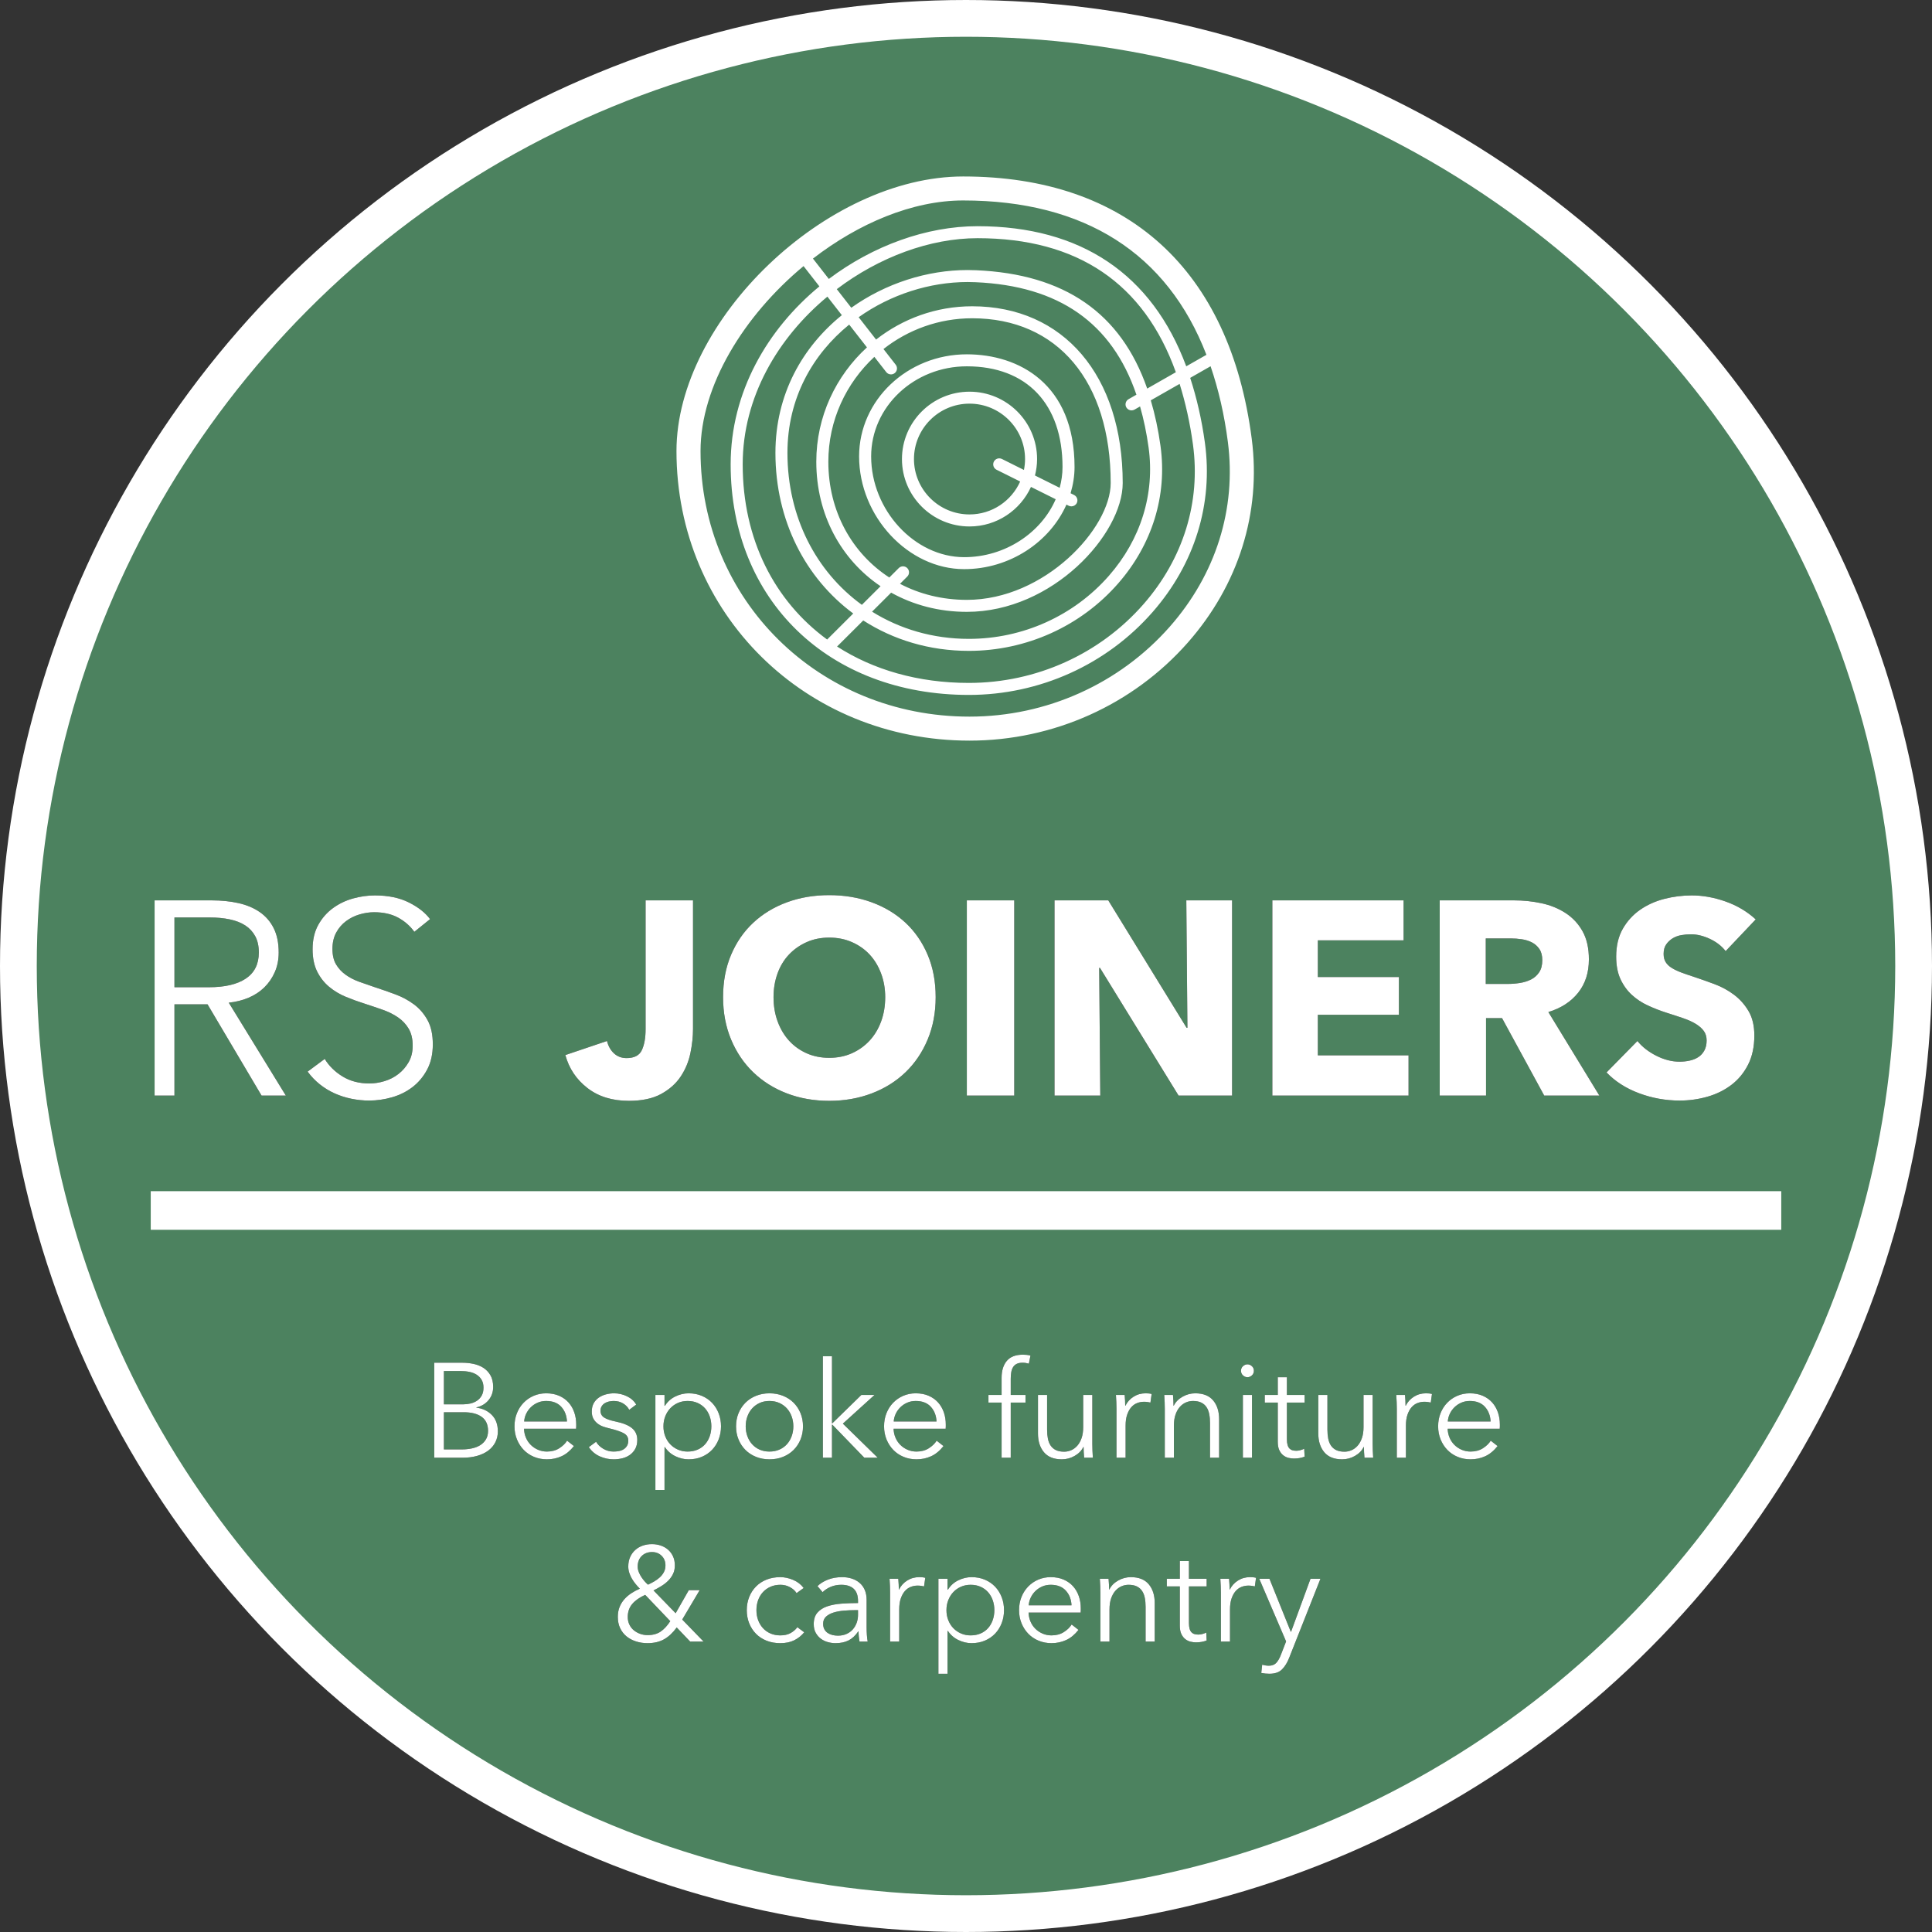 <?xml version="1.0" encoding="UTF-8"?>
<svg width="1051px" height="1051px" viewBox="0 0 1051 1051" version="1.1" xmlns="http://www.w3.org/2000/svg" xmlns:xlink="http://www.w3.org/1999/xlink">
    <rect x="0" y="0" width="1051" height="1051" fill="#333333" stroke="none"/>
    <title>logo-stack</title>
    <defs>
        <path d="M241.556,783 C244.525,783 247.202,782.659 249.587,781.978 C251.971,781.297 253.991,780.336 255.645,779.095 C257.3,777.854 258.578,776.345 259.478,774.568 C260.378,772.792 260.829,770.833 260.829,768.692 C260.829,764.896 259.721,761.891 257.507,759.677 C255.293,757.462 252.506,756.16 249.149,755.771 L249.149,755.771 L249.149,755.625 C251.923,754.992 254.137,753.666 255.792,751.646 C257.446,749.627 258.274,747.254 258.274,744.529 C258.274,741.95 257.775,739.808 256.777,738.105 C255.779,736.402 254.49,735.051 252.908,734.053 C251.326,733.056 249.538,732.35 247.542,731.937 C245.547,731.523 243.576,731.316 241.63,731.316 L241.63,731.316 L226.226,731.316 L226.226,783 L241.556,783 Z M242.067,753.946 L231.482,753.946 L231.482,735.842 L240.607,735.842 C242.311,735.842 243.917,736 245.425,736.317 C246.934,736.633 248.248,737.156 249.368,737.886 C250.487,738.616 251.375,739.553 252.032,740.697 C252.689,741.84 253.018,743.239 253.018,744.894 C253.018,746.597 252.689,748.033 252.032,749.201 C251.375,750.369 250.511,751.306 249.44,752.011 C248.37,752.717 247.19,753.216 245.9,753.508 C244.61,753.8 243.333,753.946 242.067,753.946 L242.067,753.946 Z M241.264,778.474 L231.482,778.474 L231.482,758.253 L242.214,758.253 C246.447,758.253 249.72,759.092 252.032,760.771 C254.344,762.451 255.5,764.993 255.5,768.4 C255.5,770.201 255.11,771.746 254.332,773.035 C253.553,774.325 252.519,775.371 251.229,776.174 C249.939,776.977 248.431,777.562 246.703,777.927 C244.975,778.292 243.162,778.474 241.264,778.474 L241.264,778.474 Z M287.546,783.876 C290.369,783.876 293.009,783.316 295.467,782.197 C297.925,781.078 300.175,779.228 302.219,776.649 L302.219,776.649 L298.497,773.729 C297.523,775.286 296.1,776.661 294.226,777.854 C292.352,779.046 290.126,779.642 287.546,779.642 C285.795,779.642 284.164,779.313 282.656,778.657 C281.147,778 279.833,777.111 278.714,775.992 C277.594,774.873 276.718,773.559 276.086,772.05 C275.453,770.541 275.112,768.935 275.063,767.232 L275.063,767.232 L303.387,767.232 C303.436,766.794 303.461,766.38 303.461,765.991 L303.461,765.991 L303.461,764.896 C303.461,762.56 303.108,760.37 302.402,758.326 C301.696,756.282 300.662,754.494 299.3,752.961 C297.937,751.428 296.233,750.211 294.19,749.311 C292.146,748.41 289.785,747.96 287.108,747.96 C284.675,747.96 282.412,748.41 280.32,749.311 C278.227,750.211 276.402,751.464 274.844,753.07 C273.287,754.676 272.07,756.574 271.195,758.764 C270.318,760.954 269.88,763.339 269.88,765.918 C269.88,768.497 270.331,770.882 271.231,773.072 C272.131,775.262 273.36,777.16 274.918,778.766 C276.475,780.372 278.336,781.625 280.502,782.525 C282.668,783.426 285.016,783.876 287.546,783.876 Z M298.423,763.29 L275.137,763.29 C275.234,761.83 275.599,760.431 276.231,759.092 C276.864,757.754 277.716,756.562 278.786,755.515 C279.857,754.469 281.098,753.642 282.51,753.034 C283.921,752.425 285.454,752.121 287.108,752.121 C290.661,752.121 293.399,753.179 295.321,755.297 C297.243,757.413 298.277,760.078 298.423,763.29 L298.423,763.29 Z M323.827,783.876 C325.385,783.876 326.93,783.693 328.463,783.328 C329.996,782.963 331.371,782.355 332.587,781.504 C333.804,780.652 334.79,779.557 335.544,778.218 C336.298,776.88 336.675,775.238 336.675,773.291 C336.675,770.614 335.714,768.485 333.792,766.904 C331.87,765.322 328.889,764.117 324.849,763.29 C322.027,762.706 319.959,761.988 318.644,761.136 C317.33,760.285 316.673,759.056 316.673,757.45 C316.673,756.525 316.88,755.722 317.294,755.041 C317.708,754.36 318.255,753.8 318.937,753.362 C319.618,752.924 320.397,752.608 321.272,752.413 C322.149,752.218 323.024,752.121 323.901,752.121 C325.798,752.121 327.49,752.571 328.974,753.471 C330.458,754.372 331.565,755.528 332.296,756.939 L332.296,756.939 L336.091,754.092 C334.972,752.145 333.293,750.637 331.055,749.566 C328.816,748.495 326.504,747.96 324.12,747.96 C322.562,747.96 321.053,748.155 319.594,748.544 C318.134,748.933 316.832,749.529 315.688,750.332 C314.544,751.135 313.632,752.158 312.95,753.399 C312.269,754.639 311.928,756.136 311.928,757.888 C311.928,759.494 312.245,760.832 312.877,761.903 C313.51,762.974 314.313,763.862 315.286,764.567 C316.26,765.273 317.318,765.808 318.462,766.173 C319.606,766.538 320.688,766.843 321.711,767.086 C324.971,767.865 327.465,768.704 329.193,769.605 C330.921,770.505 331.784,771.855 331.784,773.656 C331.784,774.775 331.565,775.712 331.127,776.466 C330.69,777.221 330.106,777.841 329.375,778.328 C328.646,778.815 327.794,779.155 326.82,779.35 C325.847,779.545 324.825,779.642 323.755,779.642 C321.711,779.642 319.837,779.131 318.134,778.109 C316.43,777.087 315.14,775.822 314.264,774.313 L314.264,774.313 L310.322,777.233 C311.88,779.52 313.875,781.199 316.308,782.27 C318.742,783.341 321.248,783.876 323.827,783.876 Z M351.495,800.52 L351.495,777.233 L351.714,777.233 C353.125,779.374 355.011,781.017 357.371,782.16 C359.731,783.304 362.128,783.876 364.562,783.876 C367.238,783.876 369.659,783.414 371.825,782.489 C373.991,781.564 375.84,780.299 377.373,778.693 C378.906,777.087 380.098,775.189 380.95,772.999 C381.802,770.809 382.228,768.449 382.228,765.918 C382.228,763.387 381.802,761.027 380.95,758.837 C380.098,756.647 378.906,754.749 377.373,753.143 C375.84,751.537 373.991,750.272 371.825,749.347 C369.659,748.422 367.238,747.96 364.562,747.96 C362.128,747.96 359.731,748.532 357.371,749.676 C355.011,750.819 353.125,752.51 351.714,754.749 L351.714,754.749 L351.495,754.749 L351.495,748.836 L346.531,748.836 L346.531,800.52 L351.495,800.52 Z M364.05,779.642 C362.152,779.642 360.401,779.289 358.795,778.583 C357.188,777.878 355.801,776.917 354.634,775.7 C353.466,774.483 352.553,773.035 351.896,771.356 C351.239,769.678 350.911,767.865 350.911,765.918 C350.911,763.971 351.239,762.159 351.896,760.48 C352.553,758.801 353.466,757.341 354.634,756.1 C355.801,754.859 357.188,753.885 358.795,753.179 C360.401,752.474 362.152,752.121 364.05,752.121 C366.094,752.121 367.92,752.486 369.526,753.216 C371.132,753.946 372.482,754.932 373.577,756.173 C374.672,757.413 375.512,758.874 376.096,760.553 C376.68,762.231 376.971,764.02 376.971,765.918 C376.971,767.816 376.68,769.605 376.096,771.284 C375.512,772.962 374.672,774.423 373.577,775.663 C372.482,776.904 371.132,777.878 369.526,778.583 C367.92,779.289 366.094,779.642 364.05,779.642 Z M408.58,783.876 C411.257,783.876 413.715,783.426 415.954,782.525 C418.192,781.625 420.115,780.372 421.721,778.766 C423.327,777.16 424.58,775.262 425.48,773.072 C426.38,770.882 426.83,768.497 426.83,765.918 C426.83,763.339 426.38,760.954 425.48,758.764 C424.58,756.574 423.327,754.676 421.721,753.07 C420.115,751.464 418.192,750.211 415.954,749.311 C413.715,748.41 411.257,747.96 408.58,747.96 C405.952,747.96 403.519,748.41 401.281,749.311 C399.042,750.211 397.12,751.464 395.514,753.07 C393.908,754.676 392.654,756.574 391.754,758.764 C390.854,760.954 390.404,763.339 390.404,765.918 C390.404,768.497 390.854,770.882 391.754,773.072 C392.654,775.262 393.908,777.16 395.514,778.766 C397.12,780.372 399.042,781.625 401.281,782.525 C403.519,783.426 405.952,783.876 408.58,783.876 Z M408.58,779.642 C406.585,779.642 404.797,779.289 403.215,778.583 C401.633,777.878 400.283,776.904 399.163,775.663 C398.044,774.423 397.18,772.962 396.572,771.284 C395.964,769.605 395.659,767.816 395.659,765.918 C395.659,764.02 395.964,762.231 396.572,760.553 C397.18,758.874 398.044,757.413 399.163,756.173 C400.283,754.932 401.633,753.946 403.215,753.216 C404.797,752.486 406.585,752.121 408.58,752.121 C410.576,752.121 412.377,752.486 413.983,753.216 C415.589,753.946 416.951,754.932 418.07,756.173 C419.19,757.413 420.054,758.874 420.662,760.553 C421.27,762.231 421.575,764.02 421.575,765.918 C421.575,767.816 421.27,769.605 420.662,771.284 C420.054,772.962 419.19,774.423 418.07,775.663 C416.951,776.904 415.589,777.878 413.983,778.583 C412.377,779.289 410.576,779.642 408.58,779.642 Z M442.599,783 L442.599,765.042 L442.817,765.042 L460.192,783 L467.491,783 L448.512,764.458 L465.74,748.836 L458.586,748.836 L442.817,764.239 L442.599,764.239 L442.599,727.812 L437.635,727.812 L437.635,783 L442.599,783 Z M488.589,783.876 C491.411,783.876 494.051,783.316 496.509,782.197 C498.967,781.078 501.217,779.228 503.262,776.649 L503.262,776.649 L499.538,773.729 C498.565,775.286 497.142,776.661 495.268,777.854 C493.394,779.046 491.168,779.642 488.589,779.642 C486.837,779.642 485.206,779.313 483.697,778.657 C482.189,778 480.875,777.111 479.755,775.992 C478.636,774.873 477.76,773.559 477.127,772.05 C476.495,770.541 476.154,768.935 476.106,767.232 L476.106,767.232 L504.43,767.232 C504.478,766.794 504.502,766.38 504.502,765.991 L504.502,765.991 L504.502,764.896 C504.502,762.56 504.15,760.37 503.444,758.326 C502.738,756.282 501.704,754.494 500.341,752.961 C498.979,751.428 497.276,750.211 495.231,749.311 C493.188,748.41 490.827,747.96 488.151,747.96 C485.717,747.96 483.454,748.41 481.361,749.311 C479.269,750.211 477.444,751.464 475.887,753.07 C474.329,754.676 473.113,756.574 472.236,758.764 C471.361,760.954 470.923,763.339 470.923,765.918 C470.923,768.497 471.373,770.882 472.273,773.072 C473.173,775.262 474.402,777.16 475.959,778.766 C477.517,780.372 479.378,781.625 481.544,782.525 C483.71,783.426 486.058,783.876 488.589,783.876 Z M499.466,763.29 L476.178,763.29 C476.276,761.83 476.641,760.431 477.274,759.092 C477.906,757.754 478.758,756.562 479.829,755.515 C480.899,754.469 482.14,753.642 483.551,753.034 C484.963,752.425 486.496,752.121 488.151,752.121 C491.703,752.121 494.441,753.179 496.363,755.297 C498.285,757.413 499.32,760.078 499.466,763.29 L499.466,763.29 Z M539.835,783 L539.835,752.997 L547.865,752.997 L547.865,748.836 L539.835,748.836 L539.835,740.076 C539.835,738.859 539.92,737.716 540.09,736.645 C540.26,735.574 540.577,734.638 541.039,733.835 C541.501,733.032 542.158,732.411 543.01,731.973 C543.862,731.535 544.944,731.316 546.259,731.316 C546.94,731.316 547.548,731.365 548.083,731.462 C548.619,731.559 549.154,731.681 549.689,731.827 L549.689,731.827 L550.566,727.447 C549.933,727.252 549.251,727.119 548.521,727.045 C547.792,726.972 547.11,726.936 546.477,726.936 C542.535,726.936 539.615,728.055 537.717,730.294 C535.819,732.533 534.87,735.599 534.87,739.492 L534.87,739.492 L534.87,748.836 L527.716,748.836 L527.716,752.997 L534.87,752.997 L534.87,783 L539.835,783 Z M567.648,783.876 C570.081,783.876 572.393,783.255 574.582,782.014 C576.773,780.774 578.354,779.155 579.327,777.16 L579.327,777.16 L579.473,777.16 C579.473,777.89 579.498,778.815 579.547,779.934 C579.595,781.053 579.668,782.075 579.765,783 L579.765,783 L584.51,783 C584.413,781.832 584.34,780.518 584.292,779.058 C584.243,777.598 584.218,776.406 584.218,775.481 L584.218,748.836 L579.255,748.836 L579.255,766.356 C579.255,768.643 578.962,770.626 578.379,772.306 C577.794,773.985 577.016,775.371 576.043,776.466 C575.069,777.562 573.962,778.377 572.721,778.912 C571.48,779.447 570.202,779.715 568.889,779.715 C567.088,779.715 565.591,779.423 564.399,778.839 C563.207,778.255 562.258,777.44 561.552,776.394 C560.846,775.347 560.347,774.094 560.056,772.634 C559.764,771.174 559.617,769.544 559.617,767.743 L559.617,767.743 L559.617,748.836 L554.654,748.836 L554.654,769.787 C554.654,774.021 555.736,777.428 557.902,780.007 C560.068,782.586 563.316,783.876 567.648,783.876 Z M602.322,783 L602.322,765.48 C602.322,763.193 602.602,761.234 603.162,759.604 C603.722,757.973 604.452,756.635 605.352,755.588 C606.252,754.542 607.311,753.776 608.528,753.289 C609.744,752.802 611.01,752.559 612.323,752.559 C613.005,752.559 613.686,752.608 614.367,752.705 C615.049,752.802 615.535,752.9 615.827,752.997 L615.827,752.997 L616.485,748.325 C615.949,748.179 615.426,748.082 614.915,748.033 C614.404,747.984 613.832,747.96 613.199,747.96 C610.766,747.96 608.576,748.581 606.63,749.822 C604.683,751.062 603.223,752.681 602.25,754.676 L602.25,754.676 L602.104,754.676 C602.104,753.946 602.079,753.021 602.03,751.902 C601.982,750.783 601.909,749.761 601.812,748.836 L601.812,748.836 L597.067,748.836 C597.164,750.004 597.237,751.318 597.285,752.778 C597.334,754.238 597.359,755.43 597.359,756.355 L597.359,756.355 L597.359,783 L602.322,783 Z M628.602,783 L628.602,765.48 C628.602,763.193 628.894,761.21 629.479,759.53 C630.062,757.851 630.841,756.465 631.814,755.37 C632.788,754.274 633.895,753.459 635.136,752.924 C636.377,752.389 637.654,752.121 638.968,752.121 C640.769,752.121 642.266,752.413 643.458,752.997 C644.65,753.581 645.599,754.396 646.305,755.442 C647.011,756.489 647.51,757.742 647.802,759.202 C648.093,760.662 648.24,762.292 648.24,764.093 L648.24,764.093 L648.24,783 L653.203,783 L653.203,762.049 C653.203,757.815 652.121,754.408 649.955,751.829 C647.789,749.25 644.541,747.96 640.21,747.96 C637.776,747.96 635.465,748.581 633.274,749.822 C631.085,751.062 629.503,752.681 628.529,754.676 L628.529,754.676 L628.384,754.676 C628.384,753.946 628.359,753.021 628.311,751.902 C628.262,750.783 628.189,749.761 628.091,748.836 L628.091,748.836 L623.346,748.836 C623.444,750.004 623.517,751.318 623.566,752.778 C623.614,754.238 623.639,755.43 623.639,756.355 L623.639,756.355 L623.639,783 L628.602,783 Z M668.606,739.2 C669.482,739.2 670.285,738.871 671.015,738.215 C671.745,737.558 672.111,736.718 672.111,735.696 C672.111,734.674 671.745,733.835 671.015,733.178 C670.285,732.52 669.482,732.192 668.606,732.192 C667.731,732.192 666.928,732.52 666.197,733.178 C665.467,733.835 665.102,734.674 665.102,735.696 C665.102,736.718 665.467,737.558 666.197,738.215 C666.928,738.871 667.731,739.2 668.606,739.2 Z M671.088,783 L671.088,748.836 L666.125,748.836 L666.125,783 L671.088,783 Z M693.865,783.438 C694.984,783.438 696.018,783.353 696.967,783.183 C697.916,783.012 698.828,782.757 699.705,782.416 L699.705,782.416 L699.486,778.109 C698.804,778.45 698.086,778.717 697.332,778.912 C696.578,779.107 695.86,779.204 695.178,779.204 C694.448,779.204 693.767,779.119 693.135,778.948 C692.502,778.778 691.954,778.462 691.492,778 C691.03,777.537 690.677,776.892 690.433,776.065 C690.19,775.238 690.068,774.191 690.068,772.926 L690.068,772.926 L690.068,752.997 L699.705,752.997 L699.705,748.836 L690.068,748.836 L690.068,739.2 L685.105,739.2 L685.105,748.836 L678.024,748.836 L678.024,752.997 L685.105,752.997 L685.105,774.313 C685.105,776.211 685.384,777.744 685.944,778.912 C686.504,780.08 687.221,781.005 688.097,781.686 C688.973,782.367 689.923,782.83 690.944,783.073 C691.966,783.316 692.94,783.438 693.865,783.438 Z M720.144,783.876 C722.578,783.876 724.889,783.255 727.08,782.014 C729.269,780.774 730.851,779.155 731.824,777.16 L731.824,777.16 L731.971,777.16 C731.971,777.89 731.995,778.815 732.043,779.934 C732.092,781.053 732.165,782.075 732.263,783 L732.263,783 L737.008,783 C736.91,781.832 736.837,780.518 736.788,779.058 C736.74,777.598 736.716,776.406 736.716,775.481 L736.716,748.836 L731.751,748.836 L731.751,766.356 C731.751,768.643 731.46,770.626 730.875,772.306 C730.292,773.985 729.513,775.371 728.539,776.466 C727.566,777.562 726.459,778.377 725.218,778.912 C723.977,779.447 722.699,779.715 721.385,779.715 C719.585,779.715 718.088,779.423 716.896,778.839 C715.704,778.255 714.755,777.44 714.049,776.394 C713.343,775.347 712.845,774.094 712.553,772.634 C712.26,771.174 712.115,769.544 712.115,767.743 L712.115,767.743 L712.115,748.836 L707.15,748.836 L707.15,769.787 C707.15,774.021 708.233,777.428 710.399,780.007 C712.565,782.586 715.813,783.876 720.144,783.876 Z M754.819,783 L754.819,765.48 C754.819,763.193 755.099,761.234 755.659,759.604 C756.219,757.973 756.949,756.635 757.849,755.588 C758.749,754.542 759.808,753.776 761.024,753.289 C762.241,752.802 763.506,752.559 764.821,752.559 C765.502,752.559 766.183,752.608 766.865,752.705 C767.546,752.802 768.033,752.9 768.324,752.997 L768.324,752.997 L768.981,748.325 C768.446,748.179 767.923,748.082 767.412,748.033 C766.901,747.984 766.329,747.96 765.697,747.96 C763.263,747.96 761.073,748.581 759.126,749.822 C757.18,751.062 755.72,752.681 754.746,754.676 L754.746,754.676 L754.601,754.676 C754.601,753.946 754.576,753.021 754.528,751.902 C754.479,750.783 754.406,749.761 754.308,748.836 L754.308,748.836 L749.563,748.836 C749.661,750.004 749.734,751.318 749.783,752.778 C749.831,754.238 749.856,755.43 749.856,756.355 L749.856,756.355 L749.856,783 L754.819,783 Z M790.005,783.876 C792.828,783.876 795.468,783.316 797.926,782.197 C800.384,781.078 802.635,779.228 804.678,776.649 L804.678,776.649 L800.956,773.729 C799.982,775.286 798.559,776.661 796.685,777.854 C794.811,779.046 792.585,779.642 790.005,779.642 C788.254,779.642 786.623,779.313 785.115,778.657 C783.606,778 782.292,777.111 781.173,775.992 C780.053,774.873 779.177,773.559 778.544,772.05 C777.912,770.541 777.571,768.935 777.523,767.232 L777.523,767.232 L805.846,767.232 C805.895,766.794 805.919,766.38 805.919,765.991 L805.919,765.991 L805.919,764.896 C805.919,762.56 805.567,760.37 804.861,758.326 C804.155,756.282 803.121,754.494 801.759,752.961 C800.396,751.428 798.692,750.211 796.649,749.311 C794.605,748.41 792.244,747.96 789.567,747.96 C787.134,747.96 784.871,748.41 782.779,749.311 C780.686,750.211 778.861,751.464 777.303,753.07 C775.746,754.676 774.529,756.574 773.654,758.764 C772.778,760.954 772.34,763.339 772.34,765.918 C772.34,768.497 772.79,770.882 773.69,773.072 C774.59,775.262 775.819,777.16 777.376,778.766 C778.934,780.372 780.795,781.625 782.961,782.525 C785.127,783.426 787.475,783.876 790.005,783.876 Z M800.883,763.29 L777.596,763.29 C777.693,761.83 778.058,760.431 778.691,759.092 C779.323,757.754 780.175,756.562 781.245,755.515 C782.316,754.469 783.557,753.642 784.968,753.034 C786.38,752.425 787.913,752.121 789.567,752.121 C793.12,752.121 795.858,753.179 797.78,755.297 C799.702,757.413 800.736,760.078 800.883,763.29 L800.883,763.29 Z" id="path-1"></path>
        <path d="M342.224,883.876 C345.728,883.876 348.721,883.183 351.202,881.795 C353.685,880.409 355.996,878.255 358.137,875.335 L358.137,875.335 L365.438,883 L372.738,883 L361.13,871.028 L370.62,855.041 L364.707,855.041 L357.553,867.597 L345.509,855.187 C346.969,854.457 348.392,853.666 349.779,852.814 C351.166,851.963 352.407,850.99 353.502,849.894 C354.597,848.799 355.473,847.571 356.13,846.208 C356.787,844.845 357.115,843.312 357.115,841.609 C357.115,839.76 356.787,838.117 356.13,836.682 C355.473,835.246 354.573,834.029 353.429,833.032 C352.285,832.034 350.959,831.279 349.45,830.769 C347.942,830.258 346.336,830.002 344.632,830.002 C342.88,830.002 341.226,830.27 339.668,830.805 C338.111,831.34 336.748,832.131 335.58,833.178 C334.413,834.224 333.488,835.501 332.807,837.01 C332.125,838.519 331.784,840.246 331.784,842.193 C331.784,843.361 331.967,844.505 332.332,845.624 C332.697,846.743 333.171,847.802 333.755,848.799 C334.339,849.797 335.009,850.758 335.763,851.683 C336.517,852.608 337.284,853.459 338.062,854.238 C336.359,854.968 334.777,855.82 333.317,856.793 C331.858,857.766 330.592,858.874 329.522,860.115 C328.451,861.356 327.611,862.755 327.003,864.312 C326.395,865.869 326.091,867.621 326.091,869.568 C326.091,871.904 326.516,873.96 327.368,875.736 C328.22,877.513 329.375,878.997 330.836,880.189 C332.296,881.382 334.011,882.294 335.982,882.927 C337.953,883.56 340.034,883.876 342.224,883.876 Z M342.515,852.048 C342.029,851.659 341.457,851.099 340.8,850.369 C340.143,849.639 339.522,848.836 338.938,847.96 C338.354,847.084 337.868,846.147 337.478,845.149 C337.089,844.152 336.894,843.191 336.894,842.266 C336.894,839.833 337.625,837.898 339.084,836.462 C340.545,835.027 342.418,834.309 344.705,834.309 C346.798,834.309 348.538,834.99 349.925,836.353 C351.312,837.716 352.005,839.468 352.005,841.609 C352.005,842.923 351.726,844.115 351.166,845.186 C350.606,846.257 349.876,847.206 348.976,848.033 C348.076,848.86 347.066,849.602 345.947,850.26 C344.827,850.917 343.683,851.513 342.515,852.048 Z M342.296,879.496 C340.837,879.496 339.45,879.253 338.135,878.766 C336.822,878.279 335.666,877.61 334.668,876.759 C333.67,875.907 332.892,874.873 332.332,873.656 C331.772,872.439 331.493,871.101 331.493,869.641 C331.493,866.867 332.296,864.519 333.901,862.596 C335.507,860.674 337.868,859.007 340.983,857.596 L340.983,857.596 L354.634,871.904 C352.979,874.435 351.215,876.333 349.341,877.598 C347.467,878.863 345.119,879.496 342.296,879.496 Z M414.493,883.876 C417.462,883.876 420.005,883.341 422.122,882.27 C424.239,881.199 426.027,879.764 427.488,877.963 L427.488,877.963 L423.764,875.189 C422.791,876.503 421.55,877.574 420.041,878.401 C418.533,879.228 416.683,879.642 414.493,879.642 C412.498,879.642 410.697,879.289 409.091,878.583 C407.486,877.878 406.123,876.904 405.003,875.663 C403.884,874.423 403.02,872.975 402.412,871.32 C401.804,869.665 401.5,867.865 401.5,865.918 C401.5,863.971 401.804,862.159 402.412,860.48 C403.02,858.801 403.896,857.341 405.04,856.1 C406.184,854.859 407.558,853.885 409.164,853.179 C410.771,852.474 412.571,852.121 414.567,852.121 C416.416,852.121 418.131,852.547 419.713,853.399 C421.295,854.25 422.499,855.333 423.327,856.647 L423.327,856.647 L427.195,853.873 C425.736,851.926 423.825,850.454 421.465,849.457 C419.105,848.459 416.781,847.96 414.493,847.96 C411.719,847.96 409.213,848.41 406.974,849.311 C404.736,850.211 402.826,851.464 401.244,853.07 C399.662,854.676 398.433,856.574 397.558,858.764 C396.682,860.954 396.243,863.339 396.243,865.918 C396.243,868.497 396.682,870.882 397.558,873.072 C398.433,875.262 399.662,877.16 401.244,878.766 C402.826,880.372 404.736,881.625 406.974,882.525 C409.213,883.426 411.719,883.876 414.493,883.876 Z M444.497,883.876 C447.271,883.876 449.643,883.377 451.614,882.38 C453.585,881.382 455.349,879.739 456.906,877.452 L456.906,877.452 L457.053,877.452 C457.053,878.377 457.101,879.326 457.199,880.299 C457.296,881.272 457.418,882.173 457.563,883 L457.563,883 L462.017,883 C461.822,882.027 461.676,880.834 461.579,879.423 C461.481,878.012 461.433,876.649 461.433,875.335 L461.433,875.335 L461.433,860.37 C461.433,858.277 461.092,856.452 460.411,854.895 C459.729,853.338 458.78,852.048 457.563,851.026 C456.347,850.004 454.935,849.237 453.329,848.726 C451.724,848.216 449.996,847.96 448.147,847.96 C445.226,847.96 442.611,848.422 440.299,849.347 C437.987,850.272 436.126,851.44 434.714,852.851 L434.714,852.851 L437.488,856.136 C438.705,854.919 440.19,853.946 441.942,853.216 C443.693,852.486 445.591,852.121 447.635,852.121 C450.604,852.121 452.867,852.851 454.425,854.311 C455.982,855.771 456.76,857.985 456.76,860.954 L456.76,860.954 L456.76,862.049 C453.646,862.049 450.641,862.159 447.745,862.378 C444.849,862.596 442.282,863.083 440.043,863.837 C437.805,864.592 436.016,865.736 434.678,867.269 C433.34,868.802 432.671,870.882 432.671,873.51 C432.671,875.408 433.048,877.014 433.802,878.328 C434.556,879.642 435.505,880.713 436.649,881.54 C437.793,882.367 439.058,882.963 440.445,883.328 C441.832,883.693 443.183,883.876 444.497,883.876 Z M445.81,879.788 C444.837,879.788 443.876,879.678 442.927,879.46 C441.978,879.24 441.114,878.875 440.336,878.365 C439.557,877.854 438.936,877.184 438.474,876.357 C438.012,875.53 437.781,874.508 437.781,873.291 C437.781,871.685 438.316,870.395 439.387,869.422 C440.457,868.449 441.832,867.707 443.511,867.196 C445.19,866.684 447.064,866.344 449.132,866.173 C451.2,866.003 453.257,865.918 455.3,865.918 L455.3,865.918 L456.76,865.918 L456.76,868.473 C456.76,869.982 456.517,871.417 456.031,872.78 C455.544,874.143 454.838,875.347 453.913,876.394 C452.989,877.44 451.845,878.267 450.483,878.875 C449.12,879.484 447.562,879.788 445.81,879.788 Z M479.171,883 L479.171,865.48 C479.171,863.193 479.451,861.234 480.011,859.604 C480.571,857.973 481.301,856.635 482.201,855.588 C483.101,854.542 484.16,853.776 485.377,853.289 C486.593,852.802 487.858,852.559 489.173,852.559 C489.854,852.559 490.535,852.608 491.216,852.705 C491.898,852.802 492.385,852.9 492.676,852.997 L492.676,852.997 L493.334,848.325 C492.798,848.179 492.275,848.082 491.764,848.033 C491.253,847.984 490.681,847.96 490.048,847.96 C487.615,847.96 485.425,848.581 483.478,849.822 C481.532,851.062 480.072,852.681 479.099,854.676 L479.099,854.676 L478.952,854.676 C478.952,853.946 478.928,853.021 478.88,851.902 C478.831,850.783 478.758,849.761 478.661,848.836 L478.661,848.836 L473.916,848.836 C474.013,850.004 474.086,851.318 474.135,852.778 C474.183,854.238 474.207,855.43 474.207,856.355 L474.207,856.355 L474.207,883 L479.171,883 Z M505.452,900.52 L505.452,877.233 L505.671,877.233 C507.082,879.374 508.968,881.017 511.328,882.16 C513.688,883.304 516.085,883.876 518.519,883.876 C521.195,883.876 523.616,883.414 525.782,882.489 C527.948,881.564 529.797,880.299 531.33,878.693 C532.863,877.087 534.055,875.189 534.907,872.999 C535.759,870.809 536.184,868.449 536.184,865.918 C536.184,863.387 535.759,861.027 534.907,858.837 C534.055,856.647 532.863,854.749 531.33,853.143 C529.797,851.537 527.948,850.272 525.782,849.347 C523.616,848.422 521.195,847.96 518.519,847.96 C516.085,847.96 513.688,848.532 511.328,849.676 C508.968,850.819 507.082,852.51 505.671,854.749 L505.671,854.749 L505.452,854.749 L505.452,848.836 L500.488,848.836 L500.488,900.52 L505.452,900.52 Z M518.008,879.642 C516.11,879.642 514.357,879.289 512.751,878.583 C511.146,877.878 509.759,876.917 508.591,875.7 C507.423,874.483 506.51,873.035 505.853,871.356 C505.196,869.678 504.868,867.865 504.868,865.918 C504.868,863.971 505.196,862.159 505.853,860.48 C506.51,858.801 507.423,857.341 508.591,856.1 C509.759,854.859 511.146,853.885 512.751,853.179 C514.357,852.474 516.11,852.121 518.008,852.121 C520.052,852.121 521.876,852.486 523.482,853.216 C525.088,853.946 526.439,854.932 527.534,856.173 C528.629,857.413 529.468,858.874 530.053,860.553 C530.636,862.231 530.928,864.02 530.928,865.918 C530.928,867.816 530.636,869.605 530.053,871.284 C529.468,872.962 528.629,874.423 527.534,875.663 C526.439,876.904 525.088,877.878 523.482,878.583 C521.876,879.289 520.052,879.642 518.008,879.642 Z M562.027,883.876 C564.849,883.876 567.489,883.316 569.947,882.197 C572.405,881.078 574.655,879.228 576.699,876.649 L576.699,876.649 L572.976,873.729 C572.003,875.286 570.58,876.661 568.706,877.854 C566.832,879.046 564.606,879.642 562.027,879.642 C560.274,879.642 558.644,879.313 557.135,878.657 C555.627,878 554.313,877.111 553.193,875.992 C552.074,874.873 551.198,873.559 550.566,872.05 C549.933,870.541 549.592,868.935 549.543,867.232 L549.543,867.232 L577.867,867.232 C577.916,866.794 577.941,866.38 577.941,865.991 L577.941,865.991 L577.941,864.896 C577.941,862.56 577.588,860.37 576.882,858.326 C576.176,856.282 575.142,854.494 573.779,852.961 C572.417,851.428 570.713,850.211 568.669,849.311 C566.625,848.41 564.265,847.96 561.588,847.96 C559.155,847.96 556.892,848.41 554.799,849.311 C552.707,850.211 550.882,851.464 549.324,853.07 C547.767,854.676 546.551,856.574 545.674,858.764 C544.798,860.954 544.361,863.339 544.361,865.918 C544.361,868.497 544.811,870.882 545.711,873.072 C546.611,875.262 547.84,877.16 549.398,878.766 C550.955,880.372 552.816,881.625 554.982,882.525 C557.148,883.426 559.496,883.876 562.027,883.876 Z M572.904,863.29 L549.616,863.29 C549.714,861.83 550.079,860.431 550.712,859.092 C551.344,857.754 552.196,856.562 553.266,855.515 C554.337,854.469 555.578,853.642 556.99,853.034 C558.401,852.425 559.934,852.121 561.588,852.121 C565.141,852.121 567.879,853.179 569.801,855.297 C571.723,857.413 572.758,860.078 572.904,863.29 L572.904,863.29 Z M593.562,883 L593.562,865.48 C593.562,863.193 593.855,861.21 594.438,859.53 C595.023,857.851 595.801,856.465 596.774,855.37 C597.748,854.274 598.855,853.459 600.096,852.924 C601.337,852.389 602.615,852.121 603.928,852.121 C605.729,852.121 607.226,852.413 608.418,852.997 C609.61,853.581 610.559,854.396 611.265,855.442 C611.971,856.489 612.47,857.742 612.761,859.202 C613.053,860.662 613.199,862.292 613.199,864.093 L613.199,864.093 L613.199,883 L618.163,883 L618.163,862.049 C618.163,857.815 617.081,854.408 614.915,851.829 C612.749,849.25 609.501,847.96 605.169,847.96 C602.736,847.96 600.424,848.581 598.235,849.822 C596.044,851.062 594.463,852.681 593.49,854.676 L593.49,854.676 L593.343,854.676 C593.343,853.946 593.319,853.021 593.27,851.902 C593.222,850.783 593.149,849.761 593.052,848.836 L593.052,848.836 L588.307,848.836 C588.404,850.004 588.477,851.318 588.525,852.778 C588.574,854.238 588.598,855.43 588.598,856.355 L588.598,856.355 L588.598,883 L593.562,883 Z M640.574,883.438 C641.694,883.438 642.728,883.353 643.677,883.183 C644.626,883.012 645.538,882.757 646.414,882.416 L646.414,882.416 L646.196,878.109 C645.514,878.45 644.796,878.717 644.042,878.912 C643.288,879.107 642.57,879.204 641.889,879.204 C641.159,879.204 640.477,879.119 639.845,878.948 C639.212,878.778 638.664,878.462 638.202,878 C637.74,877.537 637.387,876.892 637.144,876.065 C636.9,875.238 636.779,874.191 636.779,872.926 L636.779,872.926 L636.779,852.997 L646.414,852.997 L646.414,848.836 L636.779,848.836 L636.779,839.2 L631.814,839.2 L631.814,848.836 L624.734,848.836 L624.734,852.997 L631.814,852.997 L631.814,874.313 C631.814,876.211 632.094,877.744 632.654,878.912 C633.214,880.08 633.932,881.005 634.808,881.686 C635.683,882.367 636.633,882.83 637.654,883.073 C638.677,883.316 639.65,883.438 640.574,883.438 Z M659.116,883 L659.116,865.48 C659.116,863.193 659.396,861.234 659.956,859.604 C660.516,857.973 661.246,856.635 662.146,855.588 C663.046,854.542 664.105,853.776 665.322,853.289 C666.538,852.802 667.803,852.559 669.117,852.559 C669.799,852.559 670.48,852.608 671.162,852.705 C671.843,852.802 672.33,852.9 672.621,852.997 L672.621,852.997 L673.279,848.325 C672.743,848.179 672.22,848.082 671.709,848.033 C671.198,847.984 670.626,847.96 669.994,847.96 C667.56,847.96 665.37,848.581 663.423,849.822 C661.477,851.062 660.017,852.681 659.043,854.676 L659.043,854.676 L658.898,854.676 C658.898,853.946 658.873,853.021 658.824,851.902 C658.776,850.783 658.703,849.761 658.606,848.836 L658.606,848.836 L653.861,848.836 C653.958,850.004 654.031,851.318 654.08,852.778 C654.128,854.238 654.153,855.43 654.153,856.355 L654.153,856.355 L654.153,883 L659.116,883 Z M680.578,900.52 C683.547,900.52 685.822,899.729 687.404,898.148 C688.986,896.566 690.288,894.461 691.309,891.833 L691.309,891.833 L708.318,848.836 L702.917,848.836 L692.332,877.671 L692.186,877.671 L680.578,848.836 L675.03,848.836 L689.63,882.927 L686.856,890.081 C686.126,892.028 685.275,893.524 684.302,894.571 C683.328,895.617 681.99,896.14 680.287,896.14 C679.021,896.14 677.804,895.945 676.636,895.556 L676.636,895.556 L676.125,900.082 C677.586,900.374 679.07,900.52 680.578,900.52 Z" id="path-2"></path>
        <path d="M24.9,150 L24.9,100.35 L42.9,100.35 L72.3,150 L85.5,150 L54.45,99.45 C58.35,99.05 61.95,98.15 65.25,96.75 C68.55,95.35 71.4,93.475 73.8,91.125 C76.2,88.775 78.1,86 79.5,82.8 C80.9,79.6 81.6,76.05 81.6,72.15 C81.6,66.95 80.7,62.55 78.9,58.95 C77.1,55.35 74.575,52.425 71.325,50.175 C68.075,47.925 64.225,46.3 59.775,45.3 C55.325,44.3 50.5,43.8 45.3,43.8 L45.3,43.8 L14.1,43.8 L14.1,150 L24.9,150 Z M43.65,91.05 L24.9,91.05 L24.9,53.1 L44.1,53.1 C48.1,53.1 51.75,53.45 55.05,54.15 C58.35,54.85 61.15,55.95 63.45,57.45 C65.75,58.95 67.55,60.9 68.85,63.3 C70.15,65.7 70.8,68.65 70.8,72.15 C70.8,78.45 68.45,83.175 63.75,86.325 C59.05,89.475 52.35,91.05 43.65,91.05 L43.65,91.05 Z M130.8,152.7 C135,152.7 139.175,152.1 143.325,150.9 C147.475,149.7 151.175,147.85 154.425,145.35 C157.675,142.85 160.325,139.675 162.375,135.825 C164.425,131.975 165.45,127.4 165.45,122.1 C165.45,116.8 164.5,112.425 162.6,108.975 C160.7,105.525 158.25,102.675 155.25,100.425 C152.25,98.175 148.875,96.35 145.125,94.95 C141.375,93.55 137.65,92.25 133.95,91.05 C130.95,90.05 128.075,89.05 125.325,88.05 C122.575,87.05 120.125,85.775 117.975,84.225 C115.825,82.675 114.1,80.8 112.8,78.6 C111.5,76.4 110.85,73.6 110.85,70.2 C110.85,66.8 111.525,63.85 112.875,61.35 C114.225,58.85 116,56.775 118.2,55.125 C120.4,53.475 122.85,52.25 125.55,51.45 C128.25,50.65 130.9,50.25 133.5,50.25 C138.6,50.25 142.95,51.225 146.55,53.175 C150.15,55.125 153.1,57.7 155.4,60.9 L155.4,60.9 L163.95,54 C161.35,50.5 157.5,47.475 152.4,44.925 C147.3,42.375 141.15,41.1 133.95,41.1 C130.05,41.1 126.1,41.65 122.1,42.75 C118.1,43.85 114.45,45.6 111.15,48 C107.85,50.4 105.175,53.45 103.125,57.15 C101.075,60.85 100.05,65.25 100.05,70.35 C100.05,75.15 100.875,79.2 102.525,82.5 C104.175,85.8 106.35,88.575 109.05,90.825 C111.75,93.075 114.8,94.9 118.2,96.3 C121.6,97.7 125.05,98.95 128.55,100.05 C131.95,101.15 135.2,102.25 138.3,103.35 C141.4,104.45 144.15,105.825 146.55,107.475 C148.95,109.125 150.875,111.175 152.325,113.625 C153.775,116.075 154.5,119.15 154.5,122.85 C154.5,126.25 153.775,129.225 152.325,131.775 C150.875,134.325 149.025,136.475 146.775,138.225 C144.525,139.975 142,141.275 139.2,142.125 C136.4,142.975 133.65,143.4 130.95,143.4 C125.35,143.4 120.475,142.125 116.325,139.575 C112.175,137.025 108.95,133.85 106.65,130.05 L106.65,130.05 L97.35,136.95 C99.25,139.55 101.45,141.85 103.95,143.85 C106.45,145.85 109.15,147.5 112.05,148.8 C114.95,150.1 118,151.075 121.2,151.725 C124.4,152.375 127.6,152.7 130.8,152.7 Z" id="path-3"></path>
        <path d="M34.05,152.85 C41.25,152.85 47.125,151.6 51.675,149.1 C56.225,146.6 59.775,143.425 62.325,139.575 C64.875,135.725 66.625,131.5 67.575,126.9 C68.525,122.3 69,117.9 69,113.7 L69,113.7 L69,43.8 L43.2,43.8 L43.2,113.85 C43.2,118.55 42.525,122.35 41.175,125.25 C39.825,128.15 37.05,129.6 32.85,129.6 C30.15,129.6 27.875,128.75 26.025,127.05 C24.175,125.35 22.9,123.1 22.2,120.3 L22.2,120.3 L-0.45,127.95 C1.55,135.25 5.55,141.225 11.55,145.875 C17.55,150.525 25.05,152.85 34.05,152.85 Z M143.1,152.85 C151.4,152.85 159.1,151.5 166.2,148.8 C173.3,146.1 179.425,142.275 184.575,137.325 C189.725,132.375 193.75,126.425 196.65,119.475 C199.55,112.525 201,104.85 201,96.45 C201,87.95 199.55,80.275 196.65,73.425 C193.75,66.575 189.725,60.75 184.575,55.95 C179.425,51.15 173.3,47.45 166.2,44.85 C159.1,42.25 151.4,40.95 143.1,40.95 C134.8,40.95 127.125,42.25 120.075,44.85 C113.025,47.45 106.925,51.15 101.775,55.95 C96.625,60.75 92.6,66.575 89.7,73.425 C86.8,80.275 85.35,87.95 85.35,96.45 C85.35,104.85 86.8,112.525 89.7,119.475 C92.6,126.425 96.625,132.375 101.775,137.325 C106.925,142.275 113.025,146.1 120.075,148.8 C127.125,151.5 134.8,152.85 143.1,152.85 Z M143.1,129.45 C138.6,129.45 134.5,128.625 130.8,126.975 C127.1,125.325 123.925,123.05 121.275,120.15 C118.625,117.25 116.55,113.775 115.05,109.725 C113.55,105.675 112.8,101.25 112.8,96.45 C112.8,91.85 113.525,87.55 114.975,83.55 C116.425,79.55 118.5,76.125 121.2,73.275 C123.9,70.425 127.1,68.175 130.8,66.525 C134.5,64.875 138.6,64.05 143.1,64.05 C147.6,64.05 151.725,64.875 155.475,66.525 C159.225,68.175 162.425,70.425 165.075,73.275 C167.725,76.125 169.8,79.55 171.3,83.55 C172.8,87.55 173.55,91.85 173.55,96.45 C173.55,101.25 172.8,105.675 171.3,109.725 C169.8,113.775 167.7,117.25 165,120.15 C162.3,123.05 159.1,125.325 155.4,126.975 C151.7,128.625 147.6,129.45 143.1,129.45 Z M243.75,150 L243.75,43.8 L217.95,43.8 L217.95,150 L243.75,150 Z M290.55,150 L289.95,80.55 L290.4,80.55 L333.15,150 L362.25,150 L362.25,43.8 L337.35,43.8 L337.95,113.1 L337.5,113.1 L294.9,43.8 L265.65,43.8 L265.65,150 L290.55,150 Z M458.25,150 L458.25,128.1 L408.9,128.1 L408.9,106.05 L453,106.05 L453,85.5 L408.9,85.5 L408.9,65.55 L455.55,65.55 L455.55,43.8 L384.15,43.8 L384.15,150 L458.25,150 Z M500.4,150 L500.4,107.85 L509.1,107.85 L532.05,150 L562.05,150 L534.3,104.55 C541.2,102.45 546.6,98.95 550.5,94.05 C554.4,89.15 556.35,83.1 556.35,75.9 C556.35,69.8 555.2,64.7 552.9,60.6 C550.6,56.5 547.525,53.2 543.675,50.7 C539.825,48.2 535.475,46.425 530.625,45.375 C525.775,44.325 520.8,43.8 515.7,43.8 L515.7,43.8 L475.2,43.8 L475.2,150 L500.4,150 Z M512.4,89.25 L500.25,89.25 L500.25,64.5 L513.9,64.5 C515.8,64.5 517.775,64.65 519.825,64.95 C521.875,65.25 523.725,65.825 525.375,66.675 C527.025,67.525 528.375,68.725 529.425,70.275 C530.475,71.825 531,73.85 531,76.35 C531,79.05 530.425,81.25 529.275,82.95 C528.125,84.65 526.65,85.95 524.85,86.85 C523.05,87.75 521.05,88.375 518.85,88.725 C516.65,89.075 514.5,89.25 512.4,89.25 L512.4,89.25 Z M605.7,152.7 C610.9,152.7 615.95,152 620.85,150.6 C625.75,149.2 630.1,147.05 633.9,144.15 C637.7,141.25 640.725,137.575 642.975,133.125 C645.225,128.675 646.35,123.4 646.35,117.3 C646.35,112 645.3,107.575 643.2,104.025 C641.1,100.475 638.45,97.5 635.25,95.1 C632.05,92.7 628.5,90.775 624.6,89.325 C620.7,87.875 616.95,86.55 613.35,85.35 C610.85,84.55 608.6,83.775 606.6,83.025 C604.6,82.275 602.875,81.45 601.425,80.55 C599.975,79.65 598.875,78.6 598.125,77.4 C597.375,76.2 597,74.7 597,72.9 C597,70.8 597.475,69.075 598.425,67.725 C599.375,66.375 600.55,65.275 601.95,64.425 C603.35,63.575 604.925,63 606.675,62.7 C608.425,62.4 610.15,62.25 611.85,62.25 C615.15,62.25 618.575,63.075 622.125,64.725 C625.675,66.375 628.55,68.6 630.75,71.4 L630.75,71.4 L647.1,54.15 C642.4,49.85 636.925,46.6 630.675,44.4 C624.425,42.2 618.3,41.1 612.3,41.1 C607.3,41.1 602.35,41.725 597.45,42.975 C592.55,44.225 588.15,46.2 584.25,48.9 C580.35,51.6 577.2,55.05 574.8,59.25 C572.4,63.45 571.2,68.5 571.2,74.4 C571.2,79.2 571.975,83.275 573.525,86.625 C575.075,89.975 577.125,92.825 579.675,95.175 C582.225,97.525 585.125,99.45 588.375,100.95 C591.625,102.45 594.95,103.75 598.35,104.85 C601.85,105.95 604.975,106.975 607.725,107.925 C610.475,108.875 612.775,109.925 614.625,111.075 C616.475,112.225 617.9,113.5 618.9,114.9 C619.9,116.3 620.4,118 620.4,120 C620.4,122.1 620,123.9 619.2,125.4 C618.4,126.9 617.325,128.1 615.975,129 C614.625,129.9 613.05,130.55 611.25,130.95 C609.45,131.35 607.6,131.55 605.7,131.55 C601.5,131.55 597.275,130.475 593.025,128.325 C588.775,126.175 585.35,123.5 582.75,120.3 L582.75,120.3 L565.95,137.4 C570.65,142.3 576.55,146.075 583.65,148.725 C590.75,151.375 598.1,152.7 605.7,152.7 Z" id="path-4"></path>
    </defs>
    <g id="Page-1" stroke="none" stroke-width="1" fill="none" fill-rule="evenodd">
        <g id="logo-stack" transform="translate(10, 10)" fill-rule="nonzero">
            <g id="Group-15">
                <g id="Group-3">
                    <circle id="Oval" stroke="#FFFFFF" stroke-width="20" fill="#4C825F" cx="515.5" cy="515.5" r="515.5"></circle>
                    <g id="Group" transform="translate(72, 638)" fill="#FFFFFF">
                        <rect id="Rectangle" x="0" y="0" width="887" height="21"></rect>
                    </g>
                </g>
                <g id="noun_timber_1590166" transform="translate(358, 86)" fill="#FFFFFF">
                    <path d="M312.942,142.728 C301.039,50.691 245.281,0 155.947,0 C81.619,0 0,78.177 0,149.378 C0,237.709 70.023,306.9 159.409,306.9 C204.998,306.9 248.271,287.48 278.123,253.612 C305.77,222.256 318.131,182.868 312.942,142.728 Z M288.292,97.016 L277.312,103.268 C258.728,53.256 220.134,27.049 163.767,27.049 C136.061,27.049 106.916,37.64 82.881,55.748 L74.244,44.674 C99.038,25.541 128.288,13.051 155.947,13.051 C222.097,13.051 267.058,41.927 288.292,97.016 Z M244.705,125.605 C245.32,126.662 246.426,127.25 247.558,127.25 C248.114,127.25 248.67,127.113 249.181,126.819 L252.184,125.109 C254.161,132.046 255.738,139.479 256.843,147.512 C260.285,172.603 252.629,197.341 235.289,217.166 C216.175,239.014 188.384,251.543 159.049,251.543 C139.379,251.543 121.463,246.127 106.399,236.743 L116.777,226.393 C128.746,233.05 142.716,236.847 157.95,236.847 C204.756,236.847 242.749,194.464 242.749,166.801 C242.749,108.371 210.606,70.614 160.855,70.614 C141.133,70.614 123.007,77.42 108.585,88.722 L99.103,76.559 C116.542,64.186 137.782,57.425 158.323,57.425 C159.789,57.425 161.248,57.458 162.714,57.523 C208.028,59.488 236.853,79.6 250.208,118.714 L245.929,121.155 C244.365,122.049 243.828,124.039 244.705,125.605 Z M125.546,213.035 C124.27,211.763 122.195,211.763 120.919,213.035 L115.783,218.158 C95.504,204.976 82.613,182.176 82.613,155.179 C82.613,132.653 92.291,112.384 107.649,98.126 L114.108,106.413 C114.749,107.242 115.717,107.673 116.686,107.673 C117.386,107.673 118.093,107.451 118.695,106.988 C120.121,105.885 120.376,103.836 119.264,102.407 L112.603,93.871 C125.912,83.424 142.651,77.139 160.862,77.139 C207.341,77.139 236.211,111.497 236.211,166.801 C236.211,191.312 200.392,230.322 157.956,230.322 C144.594,230.322 132.26,227.19 121.6,221.591 L125.546,217.649 C126.822,216.377 126.822,214.314 125.546,213.035 Z M103.618,92.971 C86.729,108.443 76.063,130.565 76.063,155.179 C76.063,184.042 89.608,208.481 111.019,222.902 L100.857,233.036 C76.03,215.026 60.365,185.341 60.365,150.357 C60.365,120.528 74.152,96.677 93.953,80.578 L103.618,92.971 Z M53.828,150.363 C53.828,187.207 70.187,218.504 96.158,237.741 L81.959,251.902 C53.291,230.935 36.023,197.407 36.023,156.615 C36.023,119.961 55.248,87.665 82.096,65.367 L89.962,75.449 C68.675,92.683 53.828,118.29 53.828,150.363 Z M101.603,241.526 C117.929,252.02 137.508,258.069 159.043,258.069 C190.269,258.069 219.859,244.724 240.216,221.454 C258.82,200.187 267.025,173.608 263.315,146.624 C262.085,137.678 260.285,129.449 258.021,121.775 L273.706,112.835 C276.841,122.891 279.321,133.788 280.957,145.737 C285.262,177.053 275.715,207.913 254.082,232.651 C230.257,259.889 195.608,275.505 159.043,275.505 C131.435,275.505 107.034,268.366 87.364,255.706 L101.603,241.526 Z M256.071,115.38 C241.754,74.235 211.077,53.092 163.001,51.004 C161.444,50.939 159.88,50.9 158.329,50.9 C136.395,50.9 113.708,58.15 95.098,71.416 L87.207,61.295 C110.188,43.891 137.9,33.574 163.767,33.574 C218.171,33.574 254.311,58.091 271.658,106.485 L256.071,115.38 Z M268.295,244.991 C240.91,276.04 201.236,293.842 159.409,293.842 C77.359,293.842 13.087,230.381 13.087,149.371 C13.087,113.898 36.697,75.678 69.133,48.753 L77.745,59.794 C49.483,83.117 29.472,117.22 29.472,156.615 C29.472,230.459 82.764,282.037 159.056,282.037 C197.519,282.037 233.96,265.599 259.029,236.939 C281.925,210.765 292.022,178.071 287.461,144.856 C285.701,132.052 282.972,120.346 279.458,109.565 L290.55,103.235 C294.816,115.738 298.016,129.41 299.953,144.399 C304.677,180.766 293.422,216.494 268.295,244.991 Z M212.137,178.502 L213.368,179.122 C213.858,179.337 214.349,179.455 214.84,179.455 C216.044,179.455 217.189,178.789 217.765,177.66 C218.57,176.042 217.915,174.084 216.293,173.275 L214.388,172.322 C215.743,167.754 216.548,162.997 216.548,158.09 C216.548,112.854 186.271,96.749 157.943,96.749 C125.631,96.749 99.345,121.657 99.345,152.275 C99.345,184.949 126.05,213.61 156.484,213.61 C181.297,213.61 203.133,198.836 212.137,178.502 Z M105.902,152.275 C105.902,125.253 129.249,103.274 157.956,103.274 C190.55,103.274 210.011,123.765 210.011,158.09 C210.011,161.953 209.435,165.725 208.467,169.366 L195.019,162.664 C195.739,159.806 196.171,156.817 196.171,153.737 C196.171,133.521 179.675,117.076 159.416,117.076 C139.15,117.076 122.66,133.521 122.66,153.737 C122.66,173.954 139.15,190.392 159.416,190.392 C174.263,190.392 187.056,181.549 192.847,168.883 L206.294,175.585 C198.409,193.804 178.817,207.097 156.51,207.097 C129.544,207.084 105.902,181.484 105.902,152.275 Z M174.106,159.532 L186.971,165.94 C182.259,176.466 171.698,183.846 159.409,183.846 C142.749,183.846 129.197,170.338 129.197,153.718 C129.197,137.103 142.749,123.582 159.409,123.582 C176.069,123.582 189.621,137.097 189.621,153.718 C189.621,155.76 189.405,157.737 189.019,159.656 L177.044,153.678 C175.421,152.889 173.458,153.528 172.647,155.147 C171.848,156.765 172.496,158.729 174.106,159.532 Z" id="Shape"></path>
                </g>
                <g id="Bespokefurniture">
                    <use fill="#000000" xlink:href="#path-1"></use>
                    <use fill="#FFFFFF" xlink:href="#path-1"></use>
                </g>
                <g id="&amp;carpentry">
                    <use fill="#000000" xlink:href="#path-2"></use>
                    <use fill="#FFFFFF" xlink:href="#path-2"></use>
                </g>
            </g>
            <g id="Group-14" transform="translate(60, 436)">
                <g id="RS">
                    <use fill="#000000" xlink:href="#path-3"></use>
                    <use fill="#FFFFFF" xlink:href="#path-3"></use>
                </g>
                <g id="JOINERS" transform="translate(238, 0)">
                    <use fill="#000000" xlink:href="#path-4"></use>
                    <use fill="#FFFFFF" xlink:href="#path-4"></use>
                </g>
            </g>
        </g>
    </g>
</svg>